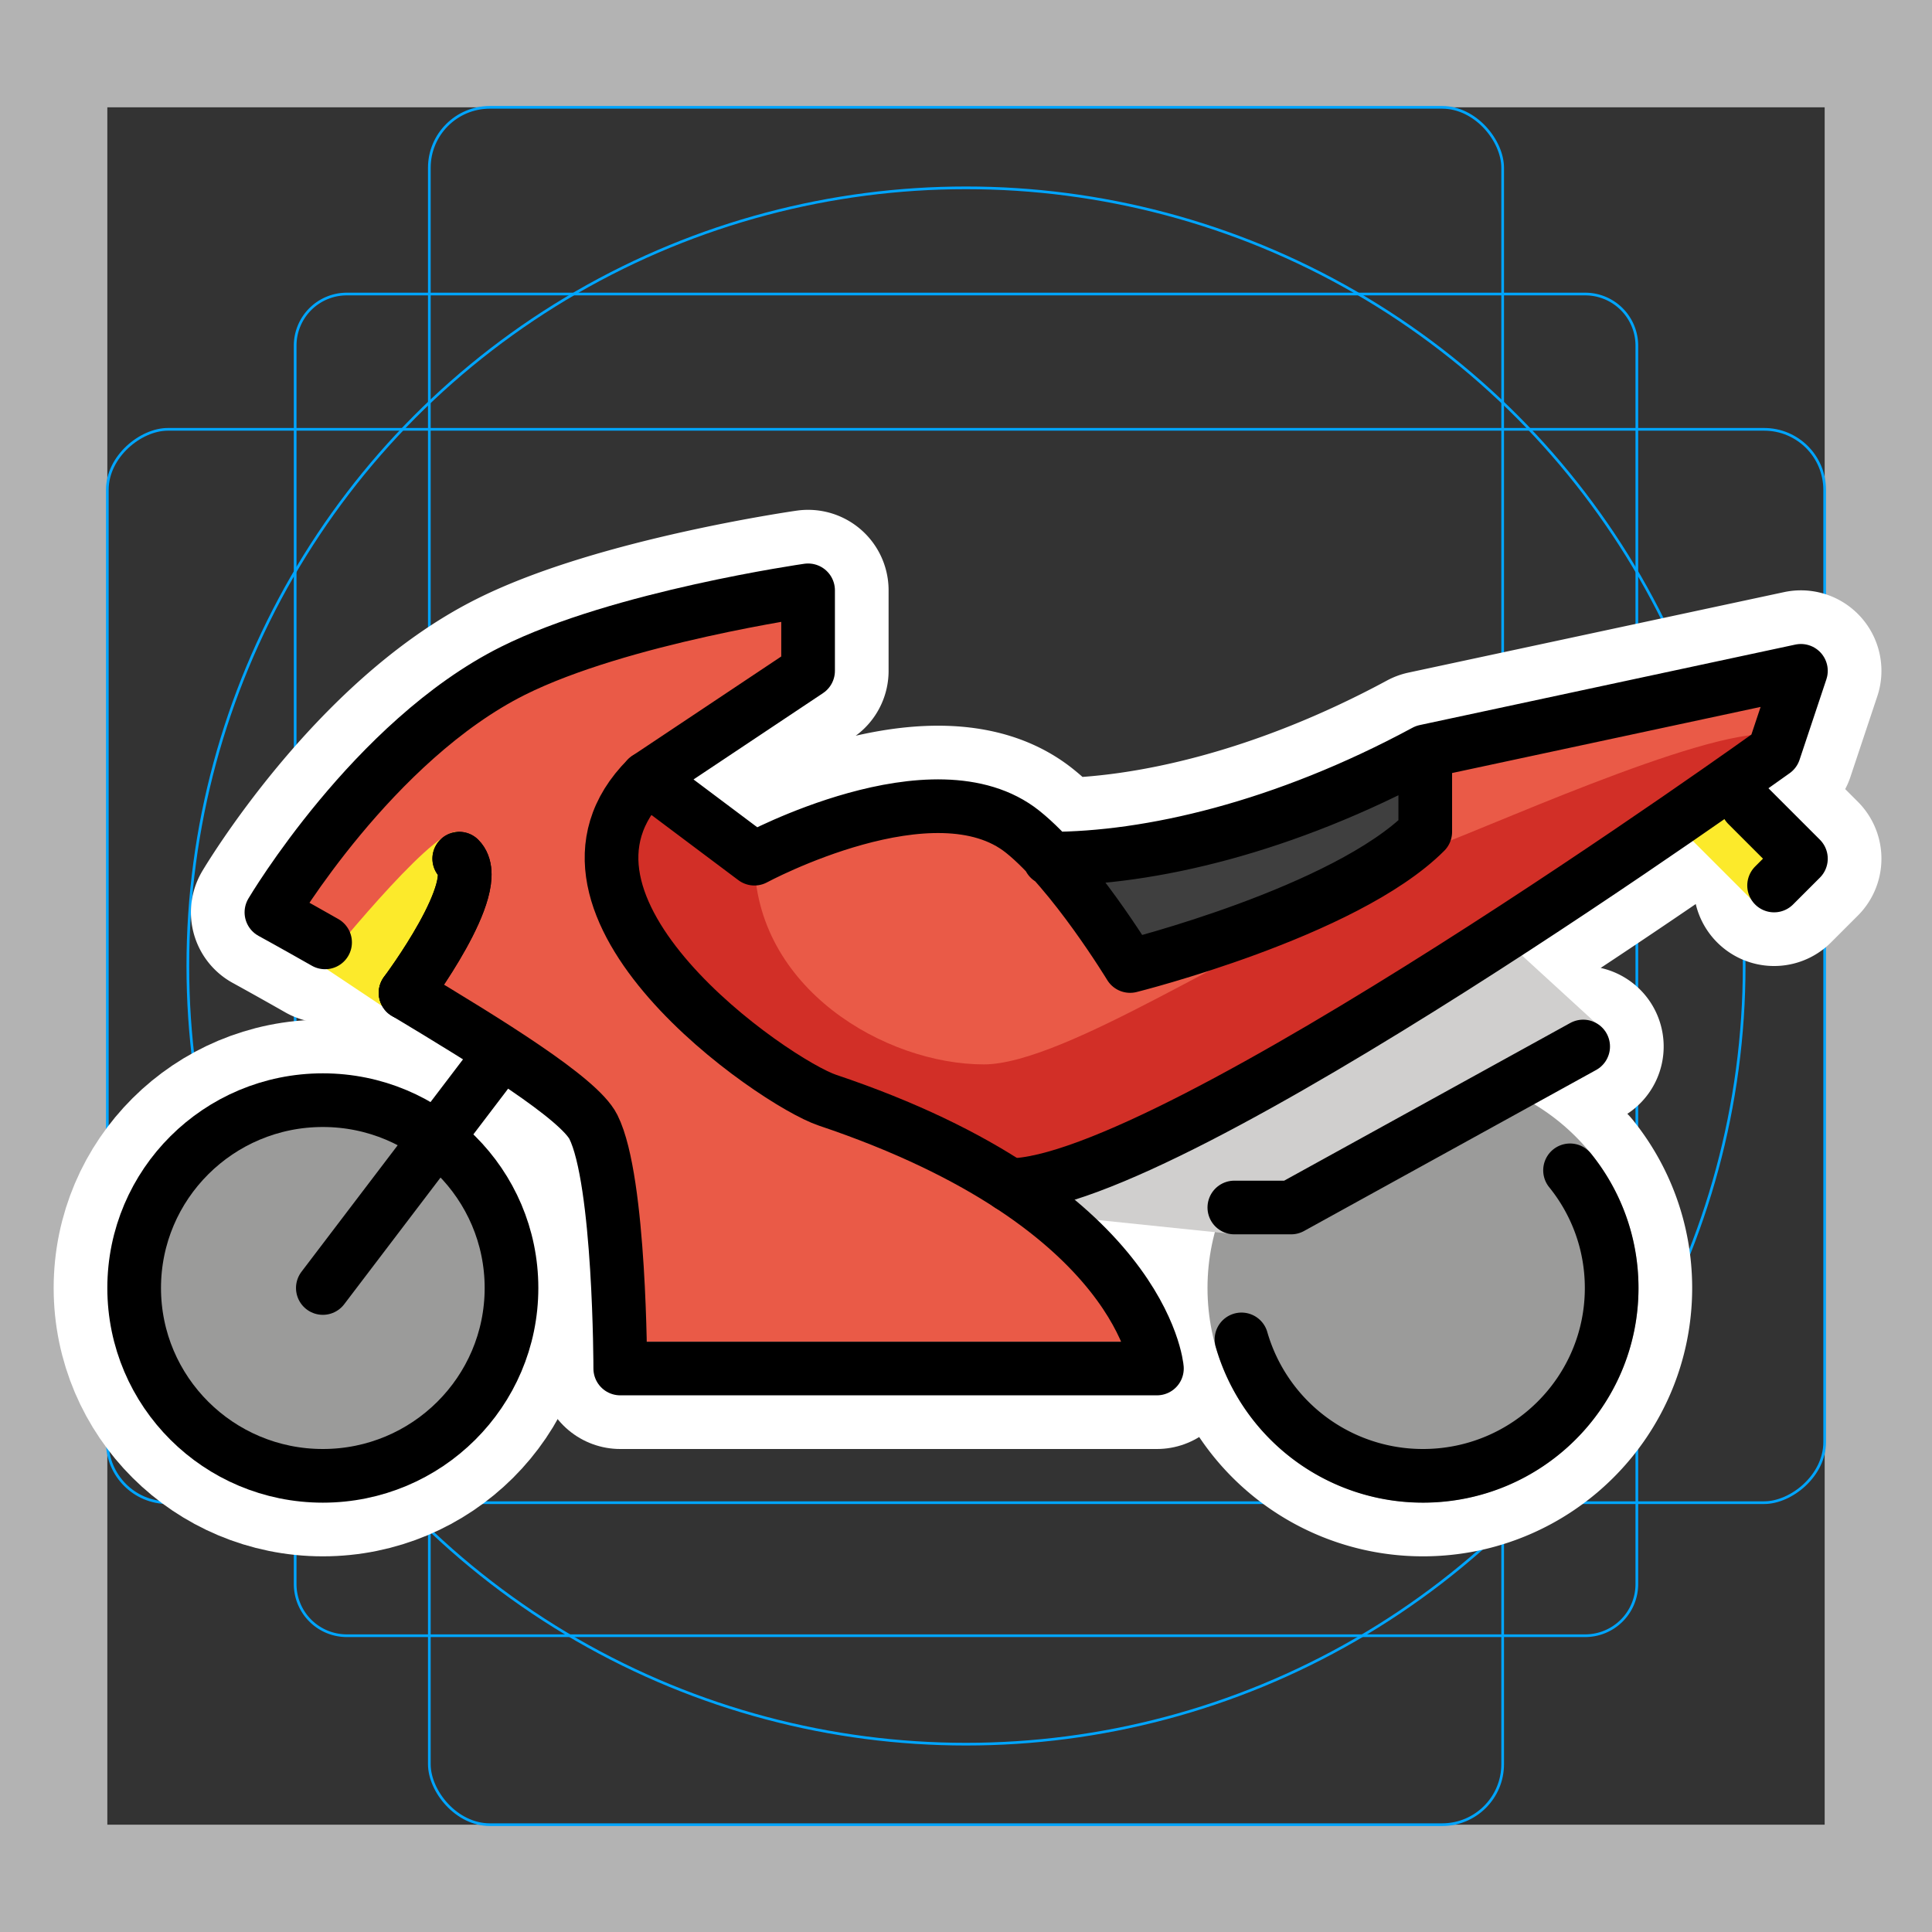 <svg viewBox="0 0 72 72" xmlns="http://www.w3.org/2000/svg"><rect x="0" y="0" width="72" height="72" fill="#333333" stroke="none"/><path fill="#b3b3b3" d="M68 4v64H4V4h64m4-4H0v72h72V0z"/><path fill="none" stroke="#00a5ff" stroke-miterlimit="10" stroke-width=".1" d="M12.923 10.958h46.154A1.923 1.923 0 0161 12.881v46.154a1.923 1.923 0 01-1.923 1.923H12.923A1.923 1.923 0 0111 59.035V12.881a1.923 1.923 0 011.923-1.923z"/><rect x="16" y="4" rx="2.254" width="40" height="64" fill="none" stroke="#00a5ff" stroke-miterlimit="10" stroke-width=".1"/><rect x="16" y="4" rx="2.254" width="40" height="64" transform="rotate(90 36 36)" fill="none" stroke="#00a5ff" stroke-miterlimit="10" stroke-width=".1"/><circle cx="36" cy="36" r="29" fill="none" stroke="#00a5ff" stroke-miterlimit="10" stroke-width=".1"/><g stroke-linecap="round" stroke-miterlimit="10" stroke-width="6" stroke="#fff" fill="none" stroke-linejoin="round"><path d="M15.115 37s3-4 2-5"/><ellipse cx="12.031" cy="48" rx="7.031" ry="7"/><path d="M15.115 37c3.05 1.831 6.464 3.928 7 5 1 2 1 9 1 9h20s-.486-6.037-12.281-10c-1.976-.663-11.495-7.224-6.719-12"/><path d="M12.115 35.12c-1.195-.68-2-1.12-2-1.12s3.784-6.392 9-9c4-2 11-3 11-3v3l-6 4 4 3s6.715-3.628 10-1c1.875 1.5 4 5 4 5s8-2 11-5v-3l14-3-1 3s-22.49 16.167-28.49 16.167M15.115 37s3-4 2-5m1 8l-6.084 8m53.084-18l2 2-1 1M59 39l-10.885 6H46m7.115-17c-5.28 2.85-10.282 4-14 4m7.152 17.916A7.032 7.032 0 0053.03 55c3.883 0 7.032-3.134 7.032-7 0-1.66-.58-3.185-1.551-4.385"/></g><ellipse cx="12.031" cy="48" rx="7.031" ry="7" fill="#9B9B9A"/><ellipse cx="53.031" cy="48" rx="8.031" ry="7.995" fill="#9B9B9A"/><path fill="#EA5A47" d="M12.115 35.12c-1.195-.68-2-1.12-2-1.12s3.784-6.392 9-9c4-2 11-3 11-3v3l-6 4 4 3 8-2 7 6s7-3 10-6v-2l14-3-1 3s-22 16-28 16l5 6h-20s0-6-1-8c-.536-1.072-3.95-3.169-7-5"/><path fill="#FCEA2B" d="M65.115 30l2 2-1.698 1.668-2.542-2.542M15 38l-3-2s4-5 5-5-2 7-2 7z"/><path fill="#D22F27" d="M28.115 32c0 4.834 4.885 7.667 8.552 7.667 3.064 0 10.114-4.856 12.5-5.334 1.715-.343 1.527-1.893 4.083-2.708 1.585-.506 10.25-4.5 12.75-4.25 1.634.164-2.472 2.251-1.333 1.625 6.667-3.666-25 14.667-25 14.667L37 44l-7.833-3.666-5.667-5.5v-5.5L28.115 32z"/><path fill="#3F3F3F" d="M39.5 32.5L42 36l8.5-3 2.615-3v-2z"/><path fill="#D0CFCE" d="M40.15 45.388l5.6.58L48.594 45l4.125-2.125 6.906-3.094.219-1.312L56 34.949l-8.031 5.364-7.694 3.002L38.87 44l.63 1z"/><g fill="none" stroke="#000" stroke-miterlimit="10" stroke-width="2"><path stroke-linecap="round" stroke-linejoin="round" d="M15.115 37s3-4 2-5"/><ellipse cx="12.031" cy="48" rx="7.031" ry="7"/><path stroke-linecap="round" stroke-linejoin="round" d="M15.115 37c3.05 1.831 6.464 3.928 7 5 1 2 1 9 1 9h20s-.486-6.037-12.281-10c-1.976-.663-11.495-7.224-6.719-12"/><path stroke-linecap="round" stroke-linejoin="round" d="M12.115 35.12c-1.195-.68-2-1.12-2-1.12s3.784-6.392 9-9c4-2 11-3 11-3v3l-6 4 4 3s6.715-3.628 10-1c1.875 1.5 4 5 4 5s8-2 11-5v-3l14-3-1 3s-22.49 16.167-28.49 16.167M15.115 37s3-4 2-5m1 8l-6.084 8m53.084-18l2 2-1 1M59 39l-10.885 6H46m7.115-17c-5.28 2.85-10.282 4-14 4"/><path stroke-linecap="round" d="M46.267 49.916A7.032 7.032 0 0053.03 55c3.883 0 7.032-3.134 7.032-7 0-1.66-.58-3.185-1.551-4.385"/></g></svg>